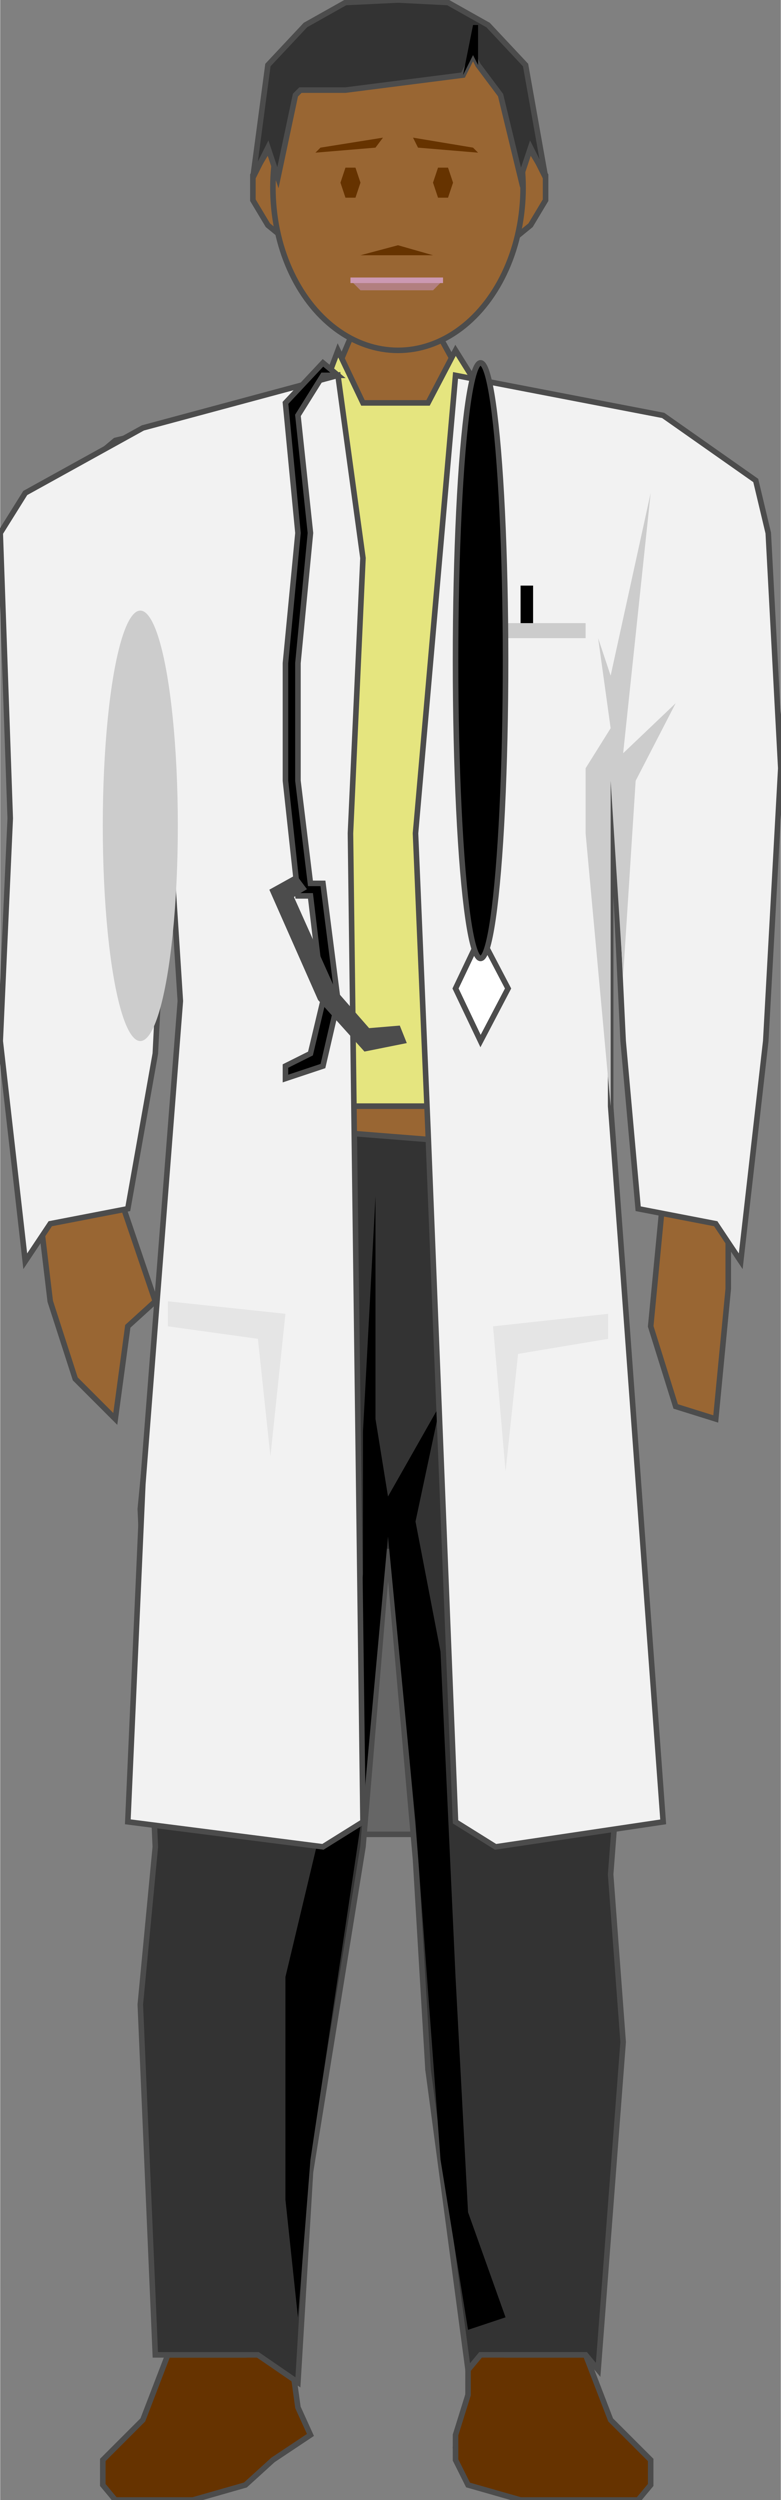 <svg version="1.1" xmlns="http://www.w3.org/2000/svg" xmlns:xlink="http://www.w3.org/1999/xlink" width="35px" height="112px" viewBox="0 0 35.137 112.5" xml:space="preserve" enable-background="new 0 0 35.137 112.5">
<rect x="0" y="0" width="35.137" height="112.5" fill="#808080" stroke="none"/>
<g id="Group_Left_Arm">
	<path d="M33.897,26.915l-2.365-5.293l-2.928-1.689l-0.119-0.039   c0.322,2.545,1.031,5.09-0.441,7.635l0.561,8.733l-0.563,7.658l1.802,9.91l-0.563,5.856l1.126,3.604l1.802,0.563l0.563-5.855   v-3.604l1.239-11.149l0.563-6.982L33.897,26.915z" fill="#996633" stroke="#4C4C4C" stroke-width="0.25" />
</g>
<g id="Group_Neck">
	<path d="M21.059,17.455l-1.239-2.252h-4.054l-1.239,2.928l-0.497,0.12   c3.192,0,6.297,0,9.45,0L21.059,17.455z" fill="#996633" stroke="#4C4C4C" stroke-width="0.25" />
</g>
<g id="Group_Right_Arm">
	<path d="M6.438,20.08L5.18,20.383l-2.928,2.365l-1.126,5.293L1.689,37.5   l-0.675,5.856l0.675,10.473l0.563,4.73l1.126,3.49l1.802,1.803l0.563-4.167l1.238-1.126L5.18,53.266l1.802-12.275v-5.292   l0.563-7.658l0.024,0.202C8.318,25.241,7.377,22.802,6.438,20.08z" fill="#996633" stroke="#4C4C4C" stroke-width="0.25" />
</g>
<g id="Group_Left_Leg">
	<path d="M26.915,86.6l0.503-19.291c-2.905,0.152-5.822,0.306-8.724,0.31   v5.58l1.126,11.148l-0.563,8.784l2.364,12.274l-1.126,4.729l0.563,1.127l2.928,1.238h3.491l1.126-1.238l-2.928-5.293l1.238-14.641   V86.6z" fill="#996633" stroke="#4C4C4C" stroke-width="0.25" />
</g>
<g id="Group_Right_Leg">
	<path d="M7.546,67.905l0.563,15.767L7.546,88.4l0.563,17.568l-1.126,2.928   l-1.802,1.802l0.563,1.126h4.729l2.928-2.252l-0.563-3.604l-0.563-2.928l2.928-19.934l1.315-15.52   c-2.982-0.086-5.935-0.389-8.825-1.069L7.546,67.905z" fill="#996633" stroke="#4C4C4C" stroke-width="0.25" />
</g>
<g id="Group_Shoes">
	<path d="M4.618,111.824v-1.126l1.802-1.802l1.126-2.928h3.491l1.802-1.689   l0.563,4.055l0.563,1.238l-1.689,1.126l-1.238,1.126L8.672,112.5H5.18L4.618,111.824z" fill="#663300" stroke="#4C4C4C" stroke-width="0.25" />
	<path d="M29.28,111.824v-1.126l-1.802-1.802l-1.127-2.928h-3.604   l-1.688-1.689v3.49l-0.563,1.803v1.126l0.563,1.126l2.364,0.676h5.293L29.28,111.824z" fill="#663300" stroke="#4C4C4C" stroke-width="0.25" />
</g>
<g id="Group_Belt">
	<path d="M8.108,52.14v-2.365h19.37v2.365H8.108z" fill="#996633" stroke="#4C4C4C" stroke-width="0.25" />
</g>
<g id="Group_Blazer_Bottom">
	<path d="M12.275,82.545l5.181-15.203l5.292,15.203H12.275z" fill="#666666" stroke="#4C4C4C" stroke-width="0.25" />
</g>
<g id="Group_Lower">
	<path d="M13.401,107.207l-1.802-1.238H6.982L6.306,90.203l0.676-7.096   L6.306,67.905l1.239-12.838l0.563-3.604l6.419-0.563l7.095,0.563h5.856l0.563,10.022l0.563,8.221l-1.126,14.64l0.563,7.546   l-1.126,14.752l-0.563-0.676h-4.729l-0.563,0.676l-1.802-13.514l-0.563-9.459l-1.238-13.965l-1.127,13.4l-2.364,14.641   L13.401,107.207z" fill="#333333" stroke="#4C4C4C" stroke-width="0.25" />
	<path d="M17.456,69.145l-1.127,12.274l-2.364,15.766l-0.563,7.095l-0.563-5.293V88.964l2.928-12.274l0.563-5.855v-4.055v-2.365   l0.563-10.585v10.023l0.563,3.49l2.364-4.166l-1.126,5.293l1.126,5.855l0.676,14.64l0.563,10.585l1.688,4.73l-1.688,0.563   l-1.239-7.657l-1.126-15.202L17.456,69.145z" />
</g>
<g id="Group_Shirt">
	<path d="M7.546,35.135l-4.167-0.563H1.127l-0.676-7.095l1.238-4.73   L5.18,19.82l9.347-2.252l0.676-1.802l1.126,2.365h2.929l1.238-2.365l1.126,1.802l7.658,2.252l2.928,1.802l2.364,5.856l0.563,5.856   v2.365l-2.928-0.563l-4.167,0.563v-4.054l-0.563,6.982l-0.563,11.149H8.672v-7.658L7.546,31.644V35.135z" fill="#E5E57F" stroke="#4C4C4C" stroke-width="0.25" />
	<path d="M22.185,28.041v-2.365h0.563v2.365H22.185z" fill="#000066" />
	<path d="M21.622,28.041v-1.689h0.563v1.689H21.622z" fill="#FF0000" />
</g>
<g id="Group_Blazer">
	<path d="M15.203,16.892L6.42,19.257l-5.293,2.928l-1.126,1.802   l0.45,12.838l-0.45,10.022l1.126,9.91l1.126-1.689l3.491-0.675l1.238-6.982l0.563-11.148l0.563,8.784L6.42,66.779L5.744,81.982   l8.783,1.125l1.802-1.125L15.766,37.5l0.563-12.387L15.203,16.892z" fill="#F2F2F2" stroke="#4C4C4C" stroke-width="0.25" />
	<path d="M20.496,16.892l9.347,1.802l4.167,2.928l0.563,2.365l0.563,10.586   L34.46,46.847l-1.126,9.91l-1.126-1.689l-3.491-0.675l-0.676-7.545l-0.563-11.711v14.64l0.563,7.545l1.802,24.662l-7.545,1.125   l-1.802-1.125l-1.238-31.082L18.694,37.5L20.496,16.892z" fill="#F2F2F2" stroke="#4C4C4C" stroke-width="0.25" />
	<ellipse cx="6.306" cy="37.162" rx="1.689" ry="9.685" fill="#CCCCCC" />
	<path d="M26.915,28.716l0.563,4.054l-1.127,1.802V37.5l1.127,12.275v-14.64l0.563,8.784l0.563-8.784   l1.802-3.491l-2.365,2.252l1.239-11.712l-1.802,8.221L26.915,28.716z" fill="#CCCCCC" />
	<path d="M12.163,65.541l0.676-6.42l-5.293-0.563v1.126l4.054,0.563L12.163,65.541z" fill="#E5E5E5" />
	<path d="M22.748,66.217l-0.563-6.532l5.18-0.563v1.127l-4.054,0.676L22.748,66.217z" fill="#E5E5E5" />
	<path d="M21.059,28.041h5.292v0.676h-5.292V28.041z" fill="#CCCCCC" />
	<path d="M23.424,28.041v-1.689h0.563v1.689H23.424z" />
</g>
<g id="Group_Stethoscope">
	<path d="M13.965,39.752h0.563l0.676,5.292l-0.676,2.928l-1.688,0.563v-0.563   l1.126-0.563l0.563-2.365l-0.563-4.729h-0.563l-0.563-5.18v-5.293l0.563-5.856l-0.563-5.856l1.688-1.802l0.676,0.563h-0.676   l-1.126,1.802l0.563,5.292l-0.563,5.856v5.293L13.965,39.752z" stroke="#4C4C4C" stroke-width="0.25" />
	<path d="M13.289,39.527l-1.014,0.563l2.14,4.842l2.027,2.252l1.688-0.338   l-0.225-0.563l-1.352,0.113l-1.576-1.802l-1.915-4.279l0.563-0.338L13.289,39.527z" fill="#4C4C4C" stroke="#4C4C4C" stroke-width="0.25" />
	<path d="M21.622,46.847l-1.126-2.365l1.126-2.365l1.239,2.365   L21.622,46.847z" fill="#FFFFFF" stroke="#4C4C4C" stroke-width="0.25" />
	<ellipse cx="21.622" cy="29.729" rx="1.126" ry="13.401" stroke="#4C4C4C" stroke-width="0.25" />
</g>
<g id="Group_Face">
	<path d="M22.635,11.148h-9.347l-1.239-1.013l-0.675-1.126V7.883   l0.675-1.126h11.825l0.675,1.126v1.126l-0.675,1.126L22.635,11.148z" fill="#996633" stroke="#4C4C4C" stroke-width="0.25" />
	<ellipse cx="17.906" cy="8.446" rx="5.631" ry="7.32" fill="#996633" stroke="#4C4C4C" stroke-width="0.25" />
	<path d="M17.906,11.036l1.576,0.45h-3.266L17.906,11.036z" fill="#663300" />
	<path d="M16.217,13.063l-0.45-0.45h4.167l-0.451,0.45H16.217z" fill="#B27F7F" />
	<path d="M15.766,12.613h4.167" fill="none" stroke="#CC99B2" stroke-width="0.25" />
	<path d="M21.284,6.644l-2.702-0.45l0.225,0.45L21.51,6.87L21.284,6.644z" fill="#663300" />
	<path d="M14.415,6.644l2.815-0.45l-0.338,0.45L14.189,6.87L14.415,6.644z" fill="#663300" />
	<path d="M15.541,8.896h0.45l0.226-0.676l-0.226-0.676h-0.45l-0.225,0.676L15.541,8.896z" fill="#663300" />
	<path d="M19.708,8.896h0.45l0.226-0.676l-0.226-0.676h-0.45l-0.226,0.676L19.708,8.896z" fill="#663300" />
</g>
<g id="Group_Hair_Top">
	<path d="M12.501,7.996L12.05,6.644l-0.675,1.352l0.675-5.068l1.689-1.802   l1.802-1.013L17.906,0l2.252,0.113l1.802,1.013l1.689,1.802l0.9,5.068l-0.675-1.352l-0.451,1.352l-0.9-3.716L21.51,2.928   l-0.226-0.45l-0.45,0.901l-5.293,0.676h-2.026l-0.226,0.225L12.501,7.996z" fill="#333333" stroke="#4C4C4C" stroke-width="0.25" />
	<path d="M20.834,3.378l0.45-2.252h0.226v1.802l-0.226-0.45L20.834,3.378z" />
</g>
</svg>